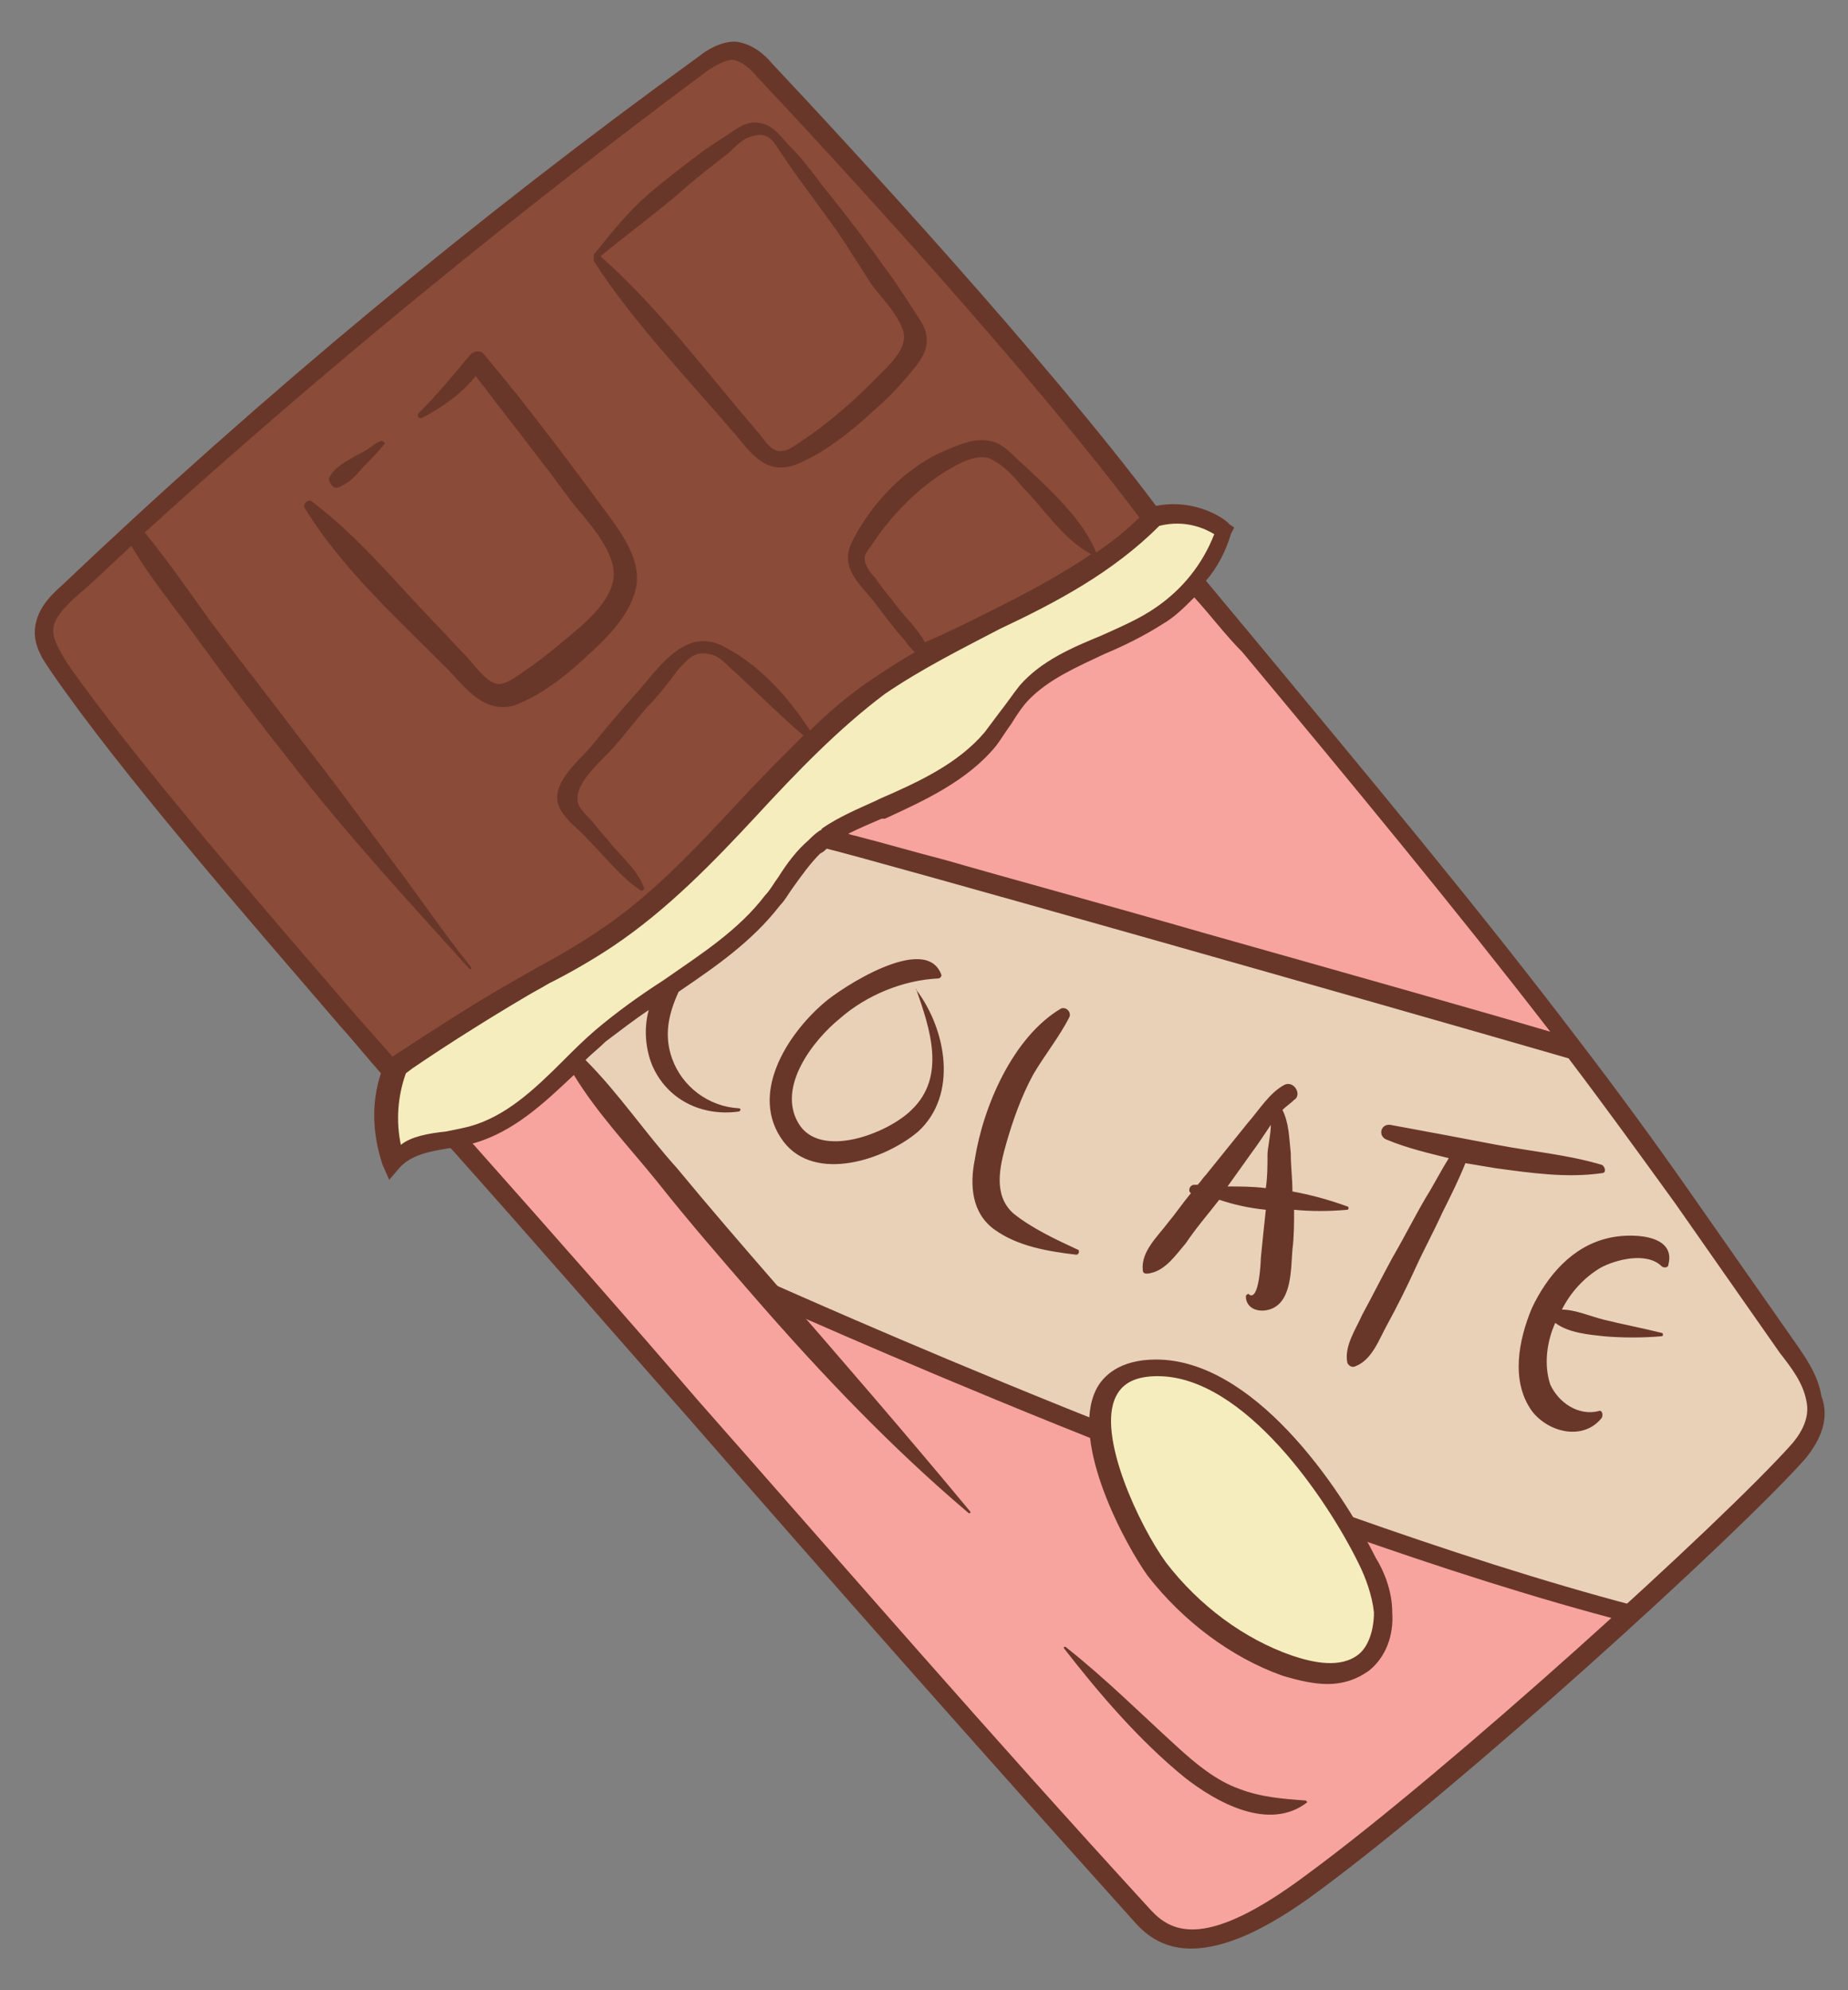 <?xml version="1.0" encoding="utf-8"?>
<!-- Generator: Adobe Illustrator 27.1.1, SVG Export Plug-In . SVG Version: 6.00 Build 0)  -->
<svg version="1.1" id="Lager_1" xmlns="http://www.w3.org/2000/svg" xmlns:xlink="http://www.w3.org/1999/xlink" x="0px" y="0px"
	 viewBox="0 0 111.1 119.6" style="enable-background:new 0 0 111.1 119.6;" xml:space="preserve">
<rect x="0" y="0" width="111.1" height="119.6" fill="#808080" stroke="none"/>
<style type="text/css">
	.st0{clip-path:url(#SVGID_00000131329341693793038640000009647186932318321802_);}
	.st1{fill:#F7A49E;}
	.st2{clip-path:url(#SVGID_00000035521618904796090130000005285211404778484387_);}
	.st3{fill:#E9D1B8;}
	.st4{fill:#693729;}
	.st5{fill:#F5EDBE;}
	.st6{clip-path:url(#SVGID_00000026151048869898330560000007596718992422831525_);}
	.st7{fill:#8A4B38;}
	.st8{clip-path:url(#SVGID_00000010277716599457137070000003634807116120287114_);}
</style>
<g>
	<defs>
		<rect id="SVGID_1_" x="27.4" y="33.1" width="82.6" height="84"/>
	</defs>
	<clipPath id="SVGID_00000183963596687880121160000005147032774882043306_">
		<use xlink:href="#SVGID_1_"  style="overflow:visible;"/>
	</clipPath>
	<g style="clip-path:url(#SVGID_00000183963596687880121160000005147032774882043306_);">
		<path class="st1" d="M107.5,80.9c0.7,1,1.4,2,1.7,3.2c0.3,1.2-0.2,2.3-1,3.2c-4.1,4.7-20.6,19.6-29.2,26c-5.2,3.8-8.2,4.1-10.1,2
			c-10.1-11.2-19.9-22.9-30-34c-3.1-3.5-6.2-6.9-9.3-10.4c-0.6-0.6-1.8-1.6-2-2.5c-0.2-0.9,0.9-1.8,1.4-2.5c1.4-1.8,3-3.4,4.7-5
			c2.4-2.2,5.1-4,7.7-6c6.7-5.3,12.4-11.7,19-17c1.5-1.2,3-2.3,4.7-3.2c1.1-0.5,2.3-0.9,3.5-0.8c0.6,0.1,1.1,0.3,1.7,0.2
			c1.1-0.1,1.1,0,1.7,0.7c0.6,0.7,1.1,1.5,1.8,2.3c1.3,1.5,2.6,3.1,3.9,4.6c2.5,3,5,6,7.5,9.1c4.8,5.8,9.4,11.7,13.9,17.8
			c0.8,1.1,1.6,2.2,2.3,3.2C103.3,74.9,105.4,77.9,107.5,80.9z"/>
	</g>
</g>
<g>
	<defs>
		<rect id="SVGID_00000103231677803246217640000016888862913824606100_" x="32.7" y="50.4" width="77.2" height="46.7"/>
	</defs>
	<clipPath id="SVGID_00000178198516027762008820000001213507590737728182_">
		<use xlink:href="#SVGID_00000103231677803246217640000016888862913824606100_"  style="overflow:visible;"/>
	</clipPath>
	<g style="clip-path:url(#SVGID_00000178198516027762008820000001213507590737728182_);">
		<path class="st3" d="M108.1,87.3c-1.7,1.9-5.5,5.6-10,9.7c-22-5.7-52.3-19.5-52.3-19.5S35.4,65.6,33.2,61.3
			c0.2-0.1,0.3-0.3,0.5-0.4c2.4-2.1,5.1-4,7.7-6c0.9-0.7,1.8-1.4,2.6-2.2c3.1-1.4,5.6-2.3,5.6-2.3c0.2-0.1,41.8,11.7,45.1,12.7
			c1.4,1.9,2.8,3.7,4.2,5.6c0.8,1.1,1.6,2.2,2.3,3.2c2.1,3,4.2,6,6.3,9c0.7,1,1.4,2,1.7,3.2C109.4,85.2,108.9,86.4,108.1,87.3z"/>
	</g>
</g>
<path class="st4" d="M97.9,97.5C76.2,91.9,45.9,78.1,45.6,78l0.5-1c0.3,0.1,30.5,13.8,52.2,19.5L97.9,97.5z"/>
<path class="st5" d="M69.2,31.1c2.6-0.7,4.3,0.9,4.3,0.9c-0.7,2.1-2.1,3.9-3.9,5.1c-2.6,1.8-6,2.3-8.1,4.6c-0.8,0.8-1.3,1.9-2.1,2.8
	c-1.6,2-4.1,3.2-6.5,4.2c-1.4,0.6-2.9,1.2-4.1,2.3c-1,0.9-1.7,2.2-2.5,3.2c-2.7,3.5-7,5.3-10.3,8.2c-2.5,2.1-4.6,5-7.8,5.8
	c-1.6,0.5-3.6,0.4-4.8,1.6c-0.6-1.8-0.6-3.8,0.1-5.6c1.5-3.8,3.6-7.7,6.7-10.3s6.9-4.4,10.3-6.6c2.9-1.9,5.7-4,8.3-6.3
	c2.9-2.6,5.5-5.5,8.8-7.7C61.1,31.3,65.5,29.9,69.2,31.1z M77.4,100c1.5,0.5,3.3,0.8,4.6-0.2c0.9-0.7,1.2-1.9,1.2-3
	c-0.1-1.1-0.5-2.2-1-3.2c-2.1-4.2-7.2-11.6-12.6-11.6c-6.6,0-2,9.5,0,12.1C71.5,96.8,74.3,98.9,77.4,100z"/>
<g>
	<defs>
		<rect id="SVGID_00000049179928561049545260000010347083622348567706_" x="2.1" y="2.4" width="68" height="62.6"/>
	</defs>
	<clipPath id="SVGID_00000049206092299775900720000007501427527934919074_">
		<use xlink:href="#SVGID_00000049179928561049545260000010347083622348567706_"  style="overflow:visible;"/>
	</clipPath>
	<g style="clip-path:url(#SVGID_00000049206092299775900720000007501427527934919074_);">
		<path class="st7" d="M52.6,41.3c-6.1,4.4-10.1,11-16.3,15.2c-1.7,1.1-3.4,2-5.2,3c-2.5,1.4-5.2,3.2-7.6,4.8
			c-5.6-6.5-15-17.2-20-24.2c-0.5-0.7-1-1.4-0.9-2.2C2.7,37,3.4,36.3,4,35.6c12.1-11.4,24.9-22,38.3-31.8c0.5-0.4,1.1-0.8,1.8-0.8
			c0.7,0,1.3,0.6,1.8,1.1c6.8,7.3,17.3,18.8,23.2,26.9C64.6,35.9,58,37.5,52.6,41.3z"/>
	</g>
</g>
<g>
	<defs>
		<rect id="SVGID_00000068648994957620273590000010989241320975072913_" x="2" y="2.4" width="108" height="115"/>
	</defs>
	<clipPath id="SVGID_00000003095447193822915010000018162487176261311142_">
		<use xlink:href="#SVGID_00000068648994957620273590000010989241320975072913_"  style="overflow:visible;"/>
	</clipPath>
	<g style="clip-path:url(#SVGID_00000003095447193822915010000018162487176261311142_);">
		<path class="st4" d="M26.8,40.1c-3-3-6.3-6-8.5-9.6c-0.1-0.2,0.2-0.5,0.4-0.4c2.8,2.1,5,4.8,7.4,7.3c0.6,0.6,1.2,1.3,1.8,1.9
			c0.5,0.5,1.3,1.7,2,1.8c0.6,0.1,1.6-0.8,2.1-1.1c0.7-0.5,1.3-1,1.9-1.5c1.1-0.9,3-2.4,3-4c0-1.5-1.6-3.2-2.5-4.3
			c-1.9-2.6-3.9-5.1-5.8-7.6c-0.9,1.1-1.9,1.8-3.2,2.5c-0.2,0.1-0.4-0.1-0.2-0.3c1-1,2.1-2.3,3-3.4c0.2-0.3,0.7-0.4,0.9-0.1
			c2.7,3.2,5.3,6.7,7.8,10.1c0.9,1.3,1.8,2.8,1.2,4.4c-0.5,1.5-1.9,2.8-3,3.8c-1.2,1.1-2.6,2.2-4.2,2.8C29,42.9,27.9,41.2,26.8,40.1
			z M35.7,15.3c0.8-1,1.6-2,2.5-2.9c0.8-0.8,1.7-1.5,2.6-2.2c0.9-0.7,1.8-1.4,2.8-2c0.6-0.4,1.3-1,2.1-0.8c0.8,0.1,1.3,0.9,1.8,1.4
			c0.7,0.7,1.3,1.5,1.9,2.3c1.3,1.6,2.6,3.3,3.8,5c0.7,0.9,1.3,1.9,1.9,2.8c0.4,0.6,0.7,1.1,0.6,1.8c-0.1,0.8-0.8,1.5-1.3,2.1
			c-0.6,0.7-1.2,1.3-1.9,1.9c-1.3,1.2-2.9,2.5-4.6,3.2c-1.8,0.7-2.7-0.6-3.7-1.8c-2.9-3.4-6.1-6.7-8.5-10.4c0,0,0-0.1,0-0.1
			C35.7,15.5,35.7,15.4,35.7,15.3z M36.1,15.4C36.1,15.4,36.1,15.4,36.1,15.4c3.5,3.1,6.4,7,9.4,10.5c0.4,0.4,0.8,1.3,1.5,1.2
			c0.4,0,0.9-0.4,1.2-0.6c0.9-0.6,1.8-1.3,2.6-2c0.7-0.6,1.3-1.2,2-1.9c0.7-0.7,1.8-1.7,1.5-2.7c-0.3-1-1.3-2-1.9-2.8
			c-0.5-0.8-1.1-1.7-1.6-2.5c-1.2-1.8-2.5-3.4-3.7-5.2c-0.6-0.8-0.8-1.7-2.2-1.1c-0.4,0.2-0.8,0.6-1.1,0.9c-0.9,0.7-1.7,1.3-2.5,2
			C39.6,12.7,37.8,14,36.1,15.4z M108.5,87.7c-4.2,4.7-20.6,19.6-29.3,26c-3.1,2.3-5.6,3.4-7.6,3.4c-1.3,0-2.4-0.5-3.3-1.5
			C58.5,104.7,50.1,95.2,41.2,85c-4.5-5.1-9.1-10.4-14.1-16c0,0-0.1,0-0.1,0c-1.2,0.2-2.3,0.4-3,1.2l-0.6,0.7L23,70
			c-0.6-1.8-0.7-3.7-0.1-5.5c-0.8-0.9-1.6-1.9-2.5-2.9C14.9,55.2,7.3,46.5,3.1,40.4c-0.4-0.6-1.1-1.5-1-2.6c0.1-1.1,0.8-1.9,1.6-2.6
			C15.7,23.8,28.6,13.1,42,3.4c0.5-0.4,1.3-0.9,2.2-0.9c1,0.1,1.8,0.8,2.2,1.3c4.8,5.1,16.5,17.8,23.1,26.6c2.6-0.5,4.4,1,4.4,1.1
			l0.3,0.2L74,32.1c-0.3,1-0.8,2-1.5,2.8c1,1.2,2,2.4,3,3.6c6.8,8.2,13.4,16.1,19.4,24c0,0,0,0,0,0l0,0c2.3,3,4.5,6,6.6,9l6.3,9
			c0.7,1,1.5,2.1,1.7,3.4C110,85.2,109.5,86.5,108.5,87.7z M71.8,35.9c-0.6,0.6-1.2,1.2-1.9,1.6c-1.1,0.7-2.3,1.3-3.5,1.8
			c-1.7,0.8-3.3,1.5-4.5,2.7c-0.4,0.4-0.8,1-1.1,1.5c-0.3,0.4-0.6,0.9-0.9,1.3c-1.7,2.1-4.3,3.3-6.7,4.4L53,49.2
			c-0.7,0.3-1.4,0.6-2,0.9c0.2,0.1,0.4,0.1,0.7,0.2c1.2,0.3,2.9,0.8,5.2,1.4c3.8,1.1,9,2.5,15.6,4.4c8.5,2.4,17,4.8,20.7,5.9
			c-5.8-7.5-12-15-18.5-22.8C73.7,38.2,72.8,37,71.8,35.9z M21.3,60.9c0.8,0.9,1.6,1.8,2.3,2.6l0.3-0.2c2.3-1.5,4.6-3,6.9-4.3
			c0.5-0.3,0.9-0.5,1.4-0.8c1.3-0.7,2.5-1.4,3.7-2.2c3.2-2.1,5.9-5,8.5-7.8c1.3-1.4,2.6-2.7,3.9-4c-1.4-1.2-2.7-2.5-4.1-3.8
			c-0.5-0.4-0.9-1-1.6-1.1c-0.9-0.2-1.3,0.4-1.8,0.9c-0.6,0.8-1.2,1.6-1.9,2.3c-0.7,0.8-1.3,1.6-2,2.4c-0.7,0.8-2.6,2.3-2.1,3.5
			c0.2,0.4,0.7,0.8,1,1.2c0.3,0.4,0.7,0.8,1,1.2c0.7,0.8,1.5,1.5,1.9,2.5c0.1,0.1-0.1,0.3-0.2,0.2c-1.2-0.8-2.2-2.1-3.2-3.1
			c-0.6-0.7-1.9-1.5-1.8-2.6c0.1-1.1,1.3-2.1,2-2.9c0.9-1.1,1.9-2.3,2.9-3.4c1.3-1.5,2.9-3.9,5.2-2.6c2.1,1.1,3.8,3,5.1,5
			c1.1-1.1,2.3-2.1,3.6-3c0.9-0.6,1.8-1.2,2.7-1.7c-0.2-0.2-0.4-0.4-0.6-0.7c-0.7-0.8-1.3-1.6-1.9-2.4c-0.9-1.1-2-2-1.3-3.5
			c1.2-2.4,3.3-4.6,5.8-5.6c0.7-0.3,1.7-0.7,2.5-0.5c0.8,0.1,1.4,0.9,2,1.4c1.6,1.5,3.6,3.3,4.4,5.3c0.9-0.6,1.8-1.3,2.6-2.1
			C61.9,22.3,50.3,9.7,45.5,4.6c-0.4-0.5-0.9-0.9-1.4-1c0,0,0,0-0.1,0c-0.4,0-0.9,0.3-1.4,0.6C30.9,12.9,19.5,22.2,8.7,32
			c1.4,1.7,2.7,3.6,4,5.4c1.8,2.4,3.7,4.8,5.5,7.2c1.9,2.4,3.7,4.9,5.5,7.3c1.5,2,3,4.2,4.6,6.2c0.1,0.1,0,0.2-0.1,0.1
			c-3.7-4.1-7.4-8.1-10.8-12.5c-1.9-2.4-3.8-4.9-5.6-7.4c-1.3-1.8-2.8-3.6-3.9-5.5C6.7,33.9,5.6,35,4.4,36c-0.6,0.6-1.2,1.2-1.2,1.9
			c0,0.6,0.4,1.2,0.8,1.9C8.2,45.8,15.8,54.5,21.3,60.9z M59.4,36.8c2.2-1.1,4.3-2.2,6.2-3.5c-1.7-0.9-2.8-2.7-4.1-4
			c-0.5-0.6-1.1-1.3-1.9-1.7c-0.6-0.3-1.4,0-2,0.3c-2.1,1.1-3.8,2.8-5.1,4.7c-0.1,0.2-0.4,0.5-0.5,0.8c-0.1,0.5,0.3,1,0.6,1.3
			c0.4,0.6,0.9,1.2,1.3,1.7c0.5,0.7,1.3,1.4,1.7,2.2C57,38,58.2,37.4,59.4,36.8z M26.8,68c0.5-0.1,1-0.2,1.4-0.3
			c2.2-0.6,3.9-2.2,5.7-4c0.6-0.6,1.2-1.2,1.9-1.8c1.3-1.1,2.7-2.1,4.1-3c2.3-1.6,4.5-3,6.1-5.1c0.3-0.3,0.5-0.7,0.8-1.1
			c0.5-0.8,1.1-1.6,1.8-2.2c0.2-0.2,0.4-0.4,0.7-0.6c0,0,0.1,0,0.1-0.1c1-0.7,2.2-1.2,3.3-1.7l0.2-0.1c2.3-1,4.7-2.1,6.3-4
			c0.3-0.4,0.6-0.8,0.9-1.2c0.4-0.5,0.8-1.1,1.2-1.6c1.3-1.5,3.2-2.3,4.9-3c1.1-0.5,2.3-1,3.3-1.7c1.6-1.1,2.8-2.6,3.5-4.4
			c-0.5-0.3-1.7-0.9-3.3-0.5c-2.8,2.8-6.2,4.6-9.6,6.2c-2.3,1.2-4.7,2.4-6.9,3.9c-2.8,2.1-5.3,4.7-7.7,7.3c-2.6,2.8-5.4,5.7-8.7,7.9
			c-1.2,0.8-2.6,1.6-3.8,2.2c-0.5,0.3-0.9,0.5-1.4,0.8c-2.2,1.3-4.6,2.8-6.8,4.3l-0.4,0.3c-0.5,1.4-0.6,2.9-0.3,4.3
			C24.7,68.3,25.8,68.1,26.8,68z M108.6,84.2c-0.2-1.1-0.9-2-1.6-2.9l-6.3-9c-2.1-2.9-4.2-5.8-6.4-8.7C82.2,60.1,52.6,51.7,49.7,51
			c-0.1,0.1-0.2,0.2-0.4,0.3c-0.6,0.6-1.1,1.3-1.6,2c-0.3,0.4-0.5,0.8-0.8,1.1c-1.7,2.2-3.9,3.7-6.1,5.2c-0.6,1.3-0.9,2.6-0.4,4
			c0.6,1.7,2.2,2.9,4,3c0.2,0,0.1,0.2,0,0.2c-2.2,0.3-4.3-0.7-5.2-2.8c-0.4-1-0.5-2.2-0.2-3.3c-0.9,0.6-1.8,1.3-2.6,1.9
			c-0.4,0.4-0.8,0.7-1.2,1.1c2,2,3.6,4.4,5.5,6.5c1.9,2.3,3.8,4.5,5.8,6.8c4,4.6,7.9,9.1,11.8,13.8c0.1,0.1,0,0.2-0.1,0.1
			C53.6,87,49.4,82.6,45.4,78c-2-2.3-4-4.6-5.9-7c-1.7-2.1-3.6-4.1-5-6.4c-1.8,1.7-3.6,3.4-6,4.1c0,0-0.1,0-0.1,0
			c4.8,5.4,9.3,10.5,13.6,15.5C51,94.4,59.3,104,69.2,114.8c1.3,1.4,3.4,2.3,9.3-2.1c8.6-6.3,25.1-21.3,29.2-25.9
			C108.4,86,108.8,85.1,108.6,84.2z M20.3,29.3c0.6-0.2,1.1-0.7,1.5-1.2c0.4-0.4,0.9-0.9,1.3-1.4c0.1-0.1-0.1-0.2-0.2-0.2
			c-0.3,0.1-0.5,0.3-0.8,0.5c-0.3,0.2-0.6,0.3-0.9,0.5c-0.5,0.3-1.1,0.6-1.4,1.2C19.7,28.9,20,29.4,20.3,29.3z M78.5,108.2
			c-1.4-0.1-2.7-0.2-4-0.7c-1.4-0.5-2.6-1.5-3.7-2.5c-2.2-2-4.3-4.1-6.7-6c-0.1-0.1-0.2,0-0.1,0.1c2.1,2.7,4.5,5.5,7.2,7.7
			c1.9,1.5,5.1,3.3,7.4,1.5C78.6,108.3,78.5,108.2,78.5,108.2z M86.3,87.4c0,0.1,0,0.1,0,0.2c0,0,0,0,0,0
			C86.3,87.6,86.3,87.5,86.3,87.4C86.3,87.4,86.3,87.4,86.3,87.4z M83.7,96.9c0.1,1.4-0.4,2.7-1.4,3.5c-0.7,0.5-1.5,0.8-2.5,0.8
			c-0.8,0-1.7-0.2-2.7-0.5c-3.1-1.1-6-3.3-8.1-6c-1.3-1.8-4.7-8-3.1-11.2c0.4-0.8,1.4-1.8,3.6-1.8c0,0,0,0,0,0
			c5.8,0,11,7.5,13.2,11.9C83.2,94.4,83.7,95.6,83.7,96.9z M82.6,96.9c-0.1-1-0.5-2.1-0.9-2.9c-1.9-3.9-6.9-11.3-12.1-11.3
			c0,0,0,0,0,0c-1.3,0-2.1,0.4-2.5,1.2c-1.2,2.3,1.4,7.8,3,10c2,2.6,4.7,4.6,7.6,5.6c1.2,0.4,2.9,0.8,4-0.1
			C82.3,98.9,82.6,97.9,82.6,96.9z M96.7,74.4c-2.2,0.5-3.7,2.3-4.6,4.2c-0.8,1.9-1.3,4.4,0,6.2c1,1.3,3.1,1.8,4.2,0.4
			c0.1-0.2,0-0.5-0.2-0.4c-1.2,0.3-2.4-0.5-2.9-1.6c-0.4-1.2-0.2-2.6,0.3-3.7c0.8,0.6,2,0.7,2.9,0.8c1.1,0.1,2.4,0.1,3.5,0
			c0.1,0,0.1-0.2,0-0.2c-1.2-0.3-2.3-0.5-3.5-0.8c-0.8-0.2-1.7-0.6-2.5-0.6c0.5-1,1.3-1.9,2.3-2.5c0.9-0.5,2.8-1,3.7-0.1
			c0.1,0.1,0.4,0.1,0.4-0.1C100.8,74.1,97.9,74.1,96.7,74.4z M96.3,70.5c0.3,0,0.2-0.4,0-0.5c-2-0.6-4.2-0.8-6.3-1.2
			c-2.1-0.4-4.2-0.8-6.4-1.2c-0.6-0.1-0.8,0.7-0.2,0.9c1.2,0.5,2.5,0.8,3.7,1.1c-0.5,0.8-0.9,1.6-1.4,2.4c-0.7,1.2-1.3,2.4-2,3.6
			c-0.6,1.1-1.2,2.3-1.8,3.4c-0.4,0.9-1.1,1.9-0.9,2.9c0,0,0,0,0,0c0.1,0.2,0.3,0.3,0.5,0.2c1-0.4,1.4-1.6,1.9-2.5
			c0.6-1.1,1.2-2.3,1.7-3.4c0.5-1.1,1.1-2.2,1.6-3.3c0.5-1,1-2,1.4-3c0.6,0.1,1.2,0.2,1.8,0.3C92.1,70.5,94.2,70.8,96.3,70.5z
			 M68.7,76.3c-0.1-1.1,0.9-2,1.5-2.8c0.5-0.6,0.9-1.2,1.4-1.8c-0.2-0.1-0.1-0.5,0.2-0.5c0.1,0,0.1,0,0.2,0c0.2-0.2,0.3-0.4,0.5-0.6
			c0.8-1,1.7-2.1,2.5-3.1c0.7-0.8,1.3-1.8,2.2-2.3c0.6-0.3,1.1,0.6,0.6,0.9c-0.2,0.2-0.5,0.4-0.7,0.6c0.4,0.8,0.4,1.7,0.5,2.6
			c0,0.8,0.1,1.5,0.1,2.3c1.1,0.2,2.2,0.5,3.3,0.9c0.1,0,0.1,0.2,0,0.2c-1.1,0.1-2.2,0.1-3.2,0c0,0.8,0,1.6-0.1,2.4
			c-0.1,1.1,0,3.2-1.4,3.6c-0.7,0.2-1.4-0.1-1.4-0.8c0-0.1,0.2-0.2,0.2-0.1c0.6,0.4,0.7-2,0.7-2.2c0.1-1,0.2-2,0.3-2.9
			c-1-0.1-1.9-0.3-2.8-0.6c-0.7,0.9-1.4,1.7-2,2.6c-0.6,0.7-1.2,1.6-2.1,1.8C68.8,76.6,68.7,76.5,68.7,76.3z M73.8,71.3
			c0.8,0,1.5,0,2.3,0.1c0.1-0.7,0.1-1.3,0.1-2c0-0.4,0.2-1.2,0.2-1.8c-0.4,0.6-0.8,1.2-1.1,1.6C74.8,69.9,74.3,70.6,73.8,71.3z
			 M64.8,75.1c-1.3-0.6-2.8-1.3-3.9-2.2c-1.2-1.1-0.8-2.8-0.4-4.2c0.4-1.4,0.9-2.8,1.6-4.1c0.7-1.2,1.6-2.3,2.2-3.5
			c0.1-0.3-0.2-0.6-0.5-0.5c-2.9,1.7-4.7,5.9-5.2,9.1c-0.3,1.5-0.2,3.2,1.2,4.2c1.4,1,3.2,1.3,4.9,1.5
			C64.9,75.4,64.9,75.1,64.8,75.1z M55.1,59.5c0.8,2.3,1.8,5.2-0.3,7.2c-1.4,1.4-5.5,3-6.8,0.8c-1.3-2.2,0.9-5,2.5-6.3
			c1.6-1.4,3.8-2.3,5.9-2.4c0.1,0,0.2-0.1,0.2-0.2c-0.9-2.6-6.1,0.8-7.1,1.7c-2.2,1.9-4.5,5.5-2.4,8.3c1.9,2.5,6.1,1.1,8.1-0.6
			C57.6,65.8,56.9,61.9,55.1,59.5C55.1,59.4,55,59.4,55.1,59.5z"/>
	</g>
</g>
</svg>
